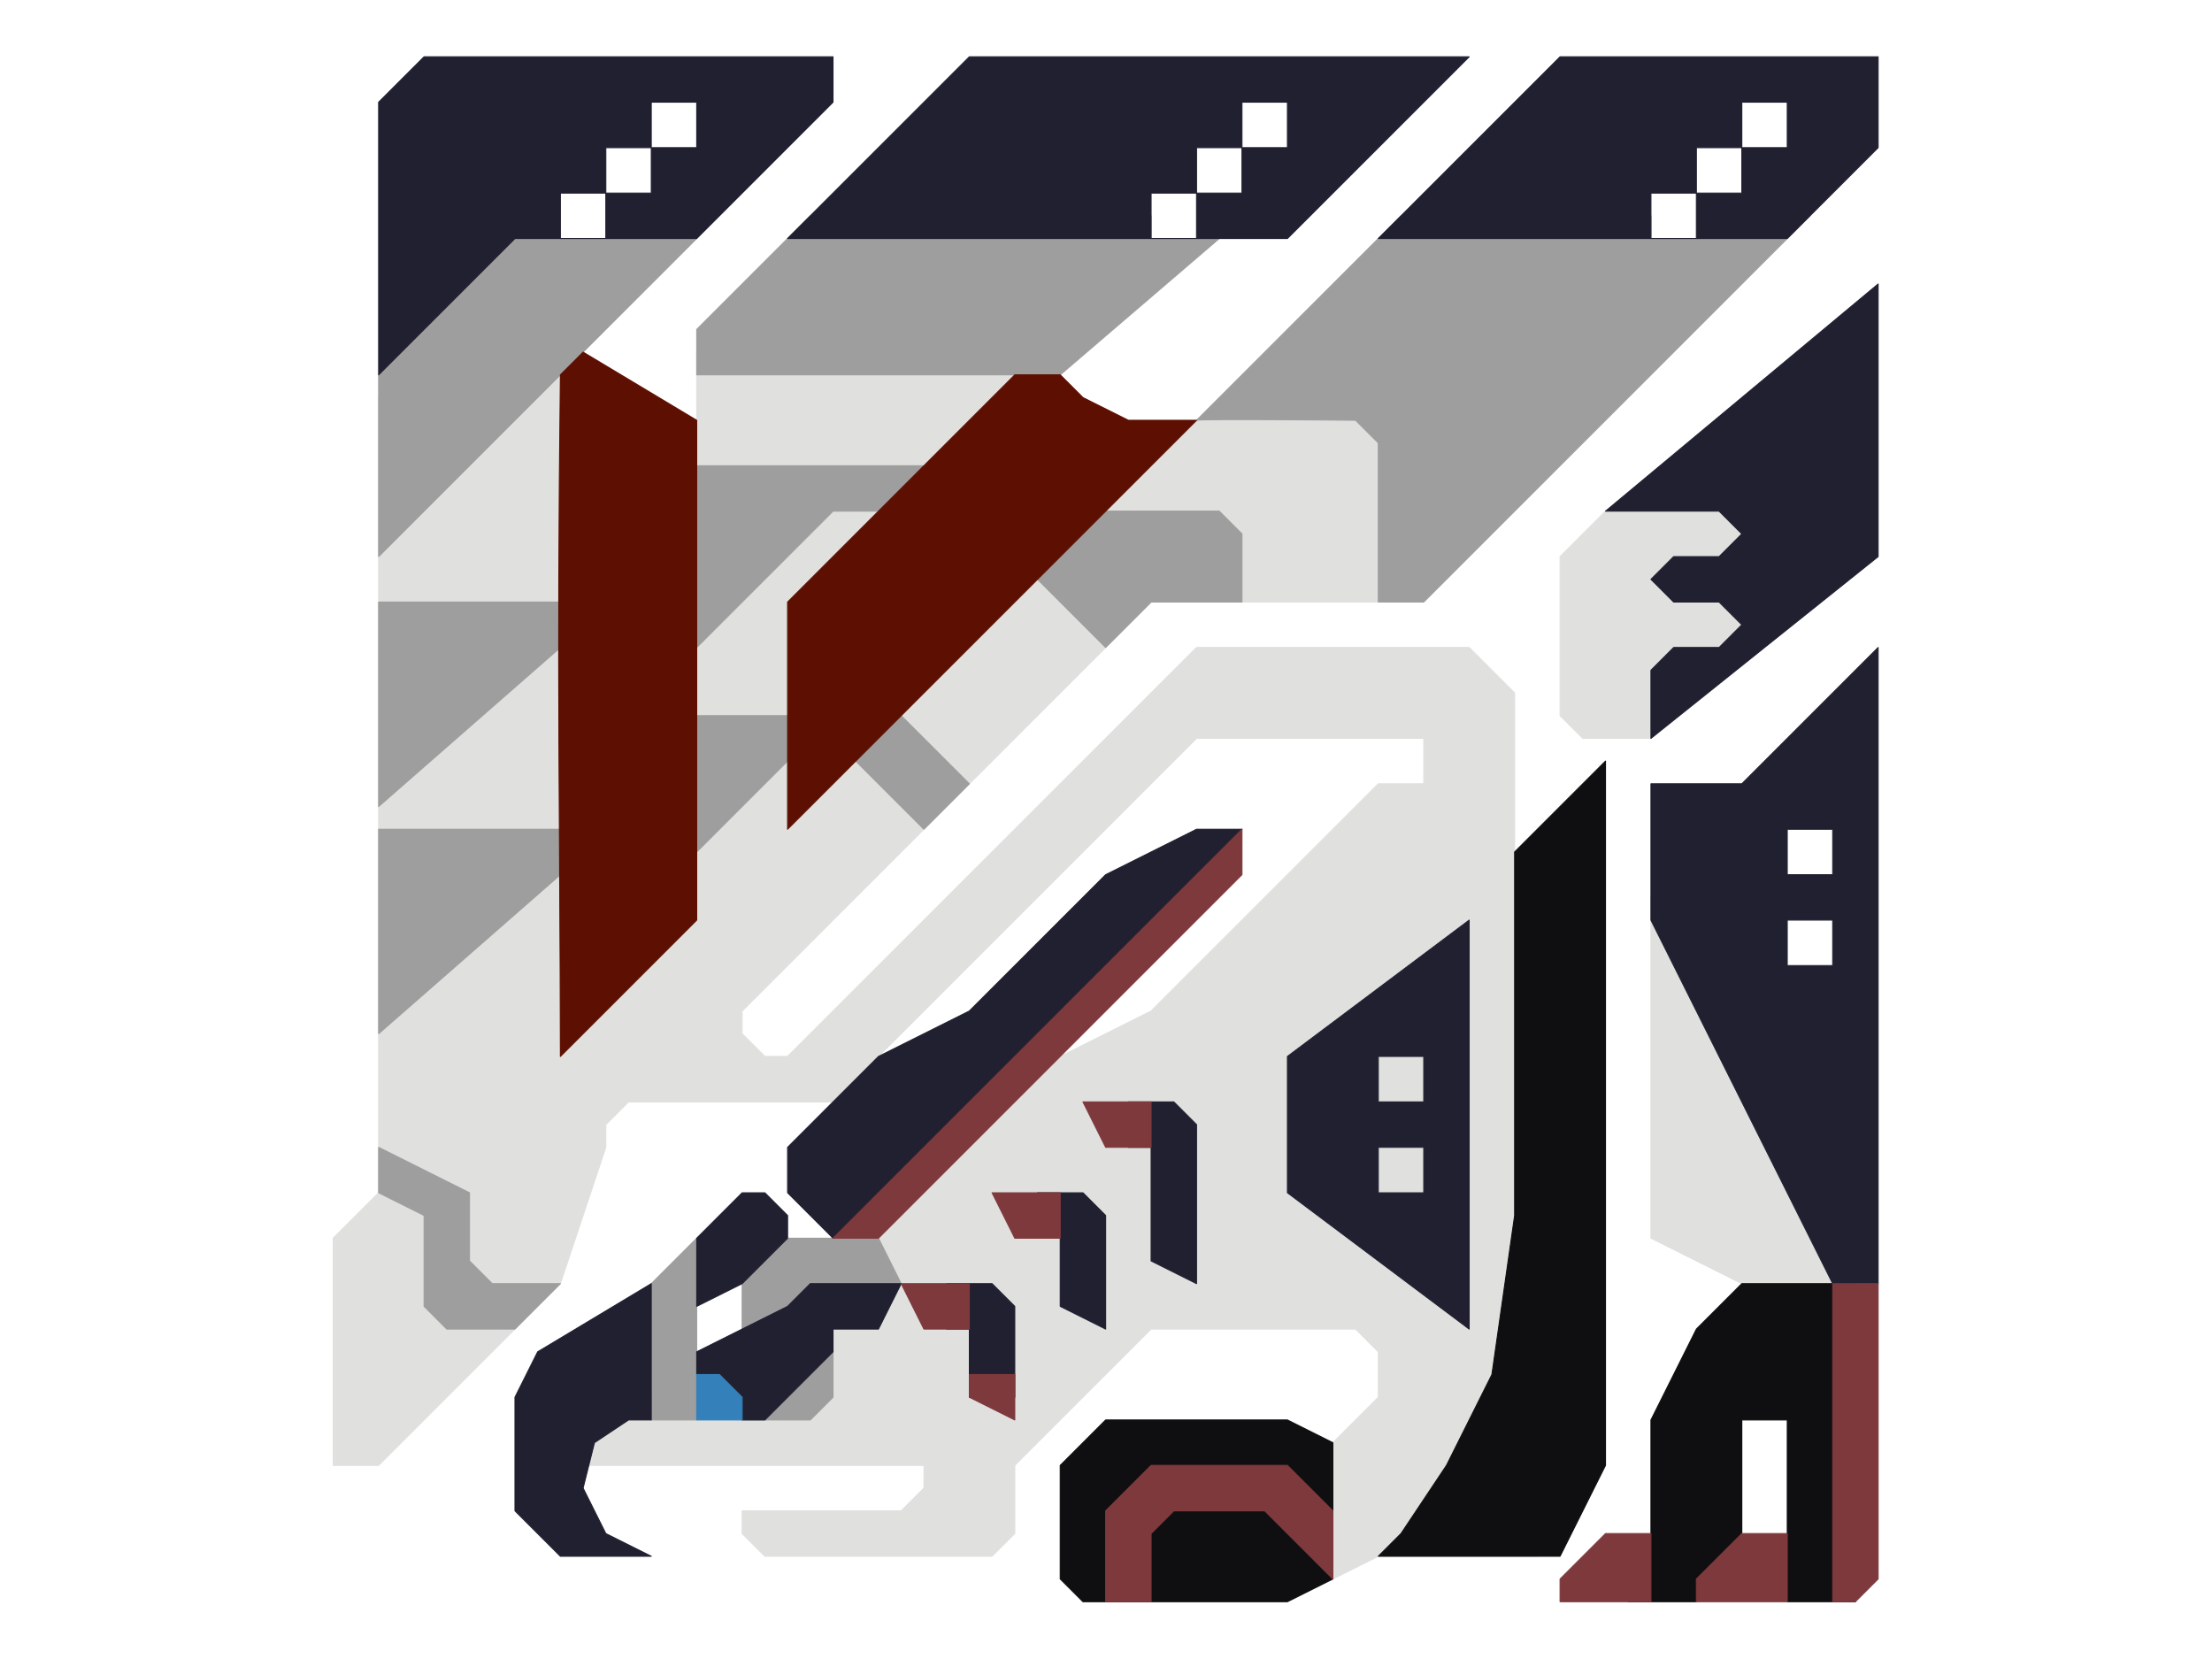 <?xml version="1.0" encoding="UTF-8" standalone="no"?>
<!DOCTYPE svg PUBLIC "-//W3C//DTD SVG 1.1//EN" "http://www.w3.org/Graphics/SVG/1.1/DTD/svg11.dtd">
<svg width="100%" height="100%" viewBox="0 0 4634 3475" version="1.1" xmlns="http://www.w3.org/2000/svg" xmlns:xlink="http://www.w3.org/1999/xlink" xml:space="preserve" xmlns:serif="http://www.serif.com/" style="fill-rule:evenodd;clip-rule:evenodd;stroke-linecap:round;stroke-linejoin:round;stroke-miterlimit:1.5;">
    <g transform="matrix(2.083,0,0,2.083,0,0)">
        <g id="Layer8">
            <g transform="matrix(1,0,0,1,-30.5,-11.45)">
                <path d="M799.75,1576.65L776.9,1553.8L776.9,1530.95L936.85,1530.95L959.7,1508.1L959.7,1485.25L616.95,1485.25L616.95,1439.55L845.45,1348.15L891.15,1256.75L1096.8,1073.95L1188.2,1028.25L1416.7,799.75L1462.4,799.75L1462.4,754.05L1233.9,754.05L868.3,1119.65L662.65,1119.65L639.8,1142.5L639.8,1165.35L594.1,1302.45L502.7,1393.85L457,1439.55L411.3,1485.25L365.6,1485.25L365.6,1256.75L411.3,1211.05L411.3,411.3L616.95,365.6L616.95,411.3L731.2,434.15L731.2,365.6L1096.8,388.45L1119.65,434.15L1439.55,434.15L1439.55,616.95L1188.2,616.95L776.9,1028.25L776.9,1051.1L799.75,1073.95L822.6,1073.95L1233.9,662.65L1508.1,662.65L1553.8,708.35L1553.8,868.3L1576.65,868.3L1576.65,1576.65L1416.7,1576.65L1371,1599.5L1348.15,1599.5L1348.15,1508.1L1371,1485.25L1371,1462.4L1393.85,1439.55L1416.7,1416.7L1416.7,1371L1393.85,1348.15L1188.2,1348.15L1051.1,1485.25L1051.1,1553.8L1028.25,1576.65L799.75,1576.65Z" style="fill:rgb(224,224,222);stroke:rgb(224,224,222);stroke-width:1px;"/>
            </g>
            <g transform="matrix(1,0,0,1,-30.5,-11.45)">
                <path d="M1690.9,914L1690.9,1256.75L1782.3,1302.45L1782.3,1325.3L1896.55,1325.3L1873.7,1051.1L1736.6,914L1690.9,914Z" style="fill:rgb(224,224,222);stroke:rgb(224,224,222);stroke-width:1px;"/>
            </g>
            <g transform="matrix(1,0,0,1,-30.5,-11.45)">
                <path d="M1805.15,502.7L1805.15,639.8L1690.9,754.05L1622.35,754.05L1599.5,731.2L1599.5,571.25L1645.2,525.55L1690.9,502.7L1805.15,502.7Z" style="fill:rgb(224,224,222);stroke:rgb(224,224,222);stroke-width:1px;"/>
            </g>
        </g>
        <g id="Layer14">
            <g transform="matrix(1,0,0,1,-30.5,-11.45)">
                <path d="M868.3,1416.7L868.3,1302.45L936.85,1302.45L914,1256.75L822.6,1256.75L776.9,1302.45L776.9,1439.55L845.45,1439.55L868.3,1416.7Z" style="fill:rgb(158,158,158);stroke:rgb(158,158,158);stroke-width:1px;"/>
            </g>
            <g transform="matrix(1,0,0,1,-30.5,-11.45)">
                <path d="M731.2,1439.55L731.2,1256.75L685.5,1302.45L685.5,1439.55L731.2,1439.55Z" style="fill:rgb(158,158,158);stroke:rgb(158,158,158);stroke-width:1px;"/>
            </g>
            <g transform="matrix(1,0,0,1,-30.5,-11.45)">
                <path d="M1233.9,434.15L1439.55,228.5L1690.9,228.5L1690.9,251.35L1736.6,251.35L1850.85,228.5L1599.5,479.85L1462.4,616.95L1416.7,616.95L1416.7,457L1393.85,434.15C1393.85,434.15 1238.07,432.579 1233.9,434.15Z" style="fill:rgb(158,158,158);stroke:rgb(158,158,158);stroke-width:1px;"/>
            </g>
            <g transform="matrix(1,0,0,1,-30.5,-11.45)">
                <path d="M1279.6,616.95L1279.6,548.4L1256.75,525.55L1142.5,525.55L1073.95,594.1L1142.5,662.65L1188.2,616.95L1279.6,616.95Z" style="fill:rgb(158,158,158);stroke:rgb(158,158,158);stroke-width:1px;"/>
            </g>
            <g transform="matrix(1,0,0,1,-30.5,-11.45)">
                <path d="M936.85,731.2L1005.4,799.75L959.7,845.45L891.15,776.9L936.85,731.2Z" style="fill:rgb(158,158,158);stroke:rgb(158,158,158);stroke-width:1px;"/>
            </g>
            <g transform="matrix(1,0,0,1,-30.5,-80)">
                <path d="M822.6,799.75L822.6,845.45L731.2,936.85L731.2,799.75L822.6,799.75Z" style="fill:rgb(158,158,158);stroke:rgb(158,158,158);stroke-width:1px;"/>
            </g>
            <g transform="matrix(1,0,0,1,-30.5,-11.45)">
                <path d="M731.2,662.65L776.9,616.95L822.6,571.25L868.3,525.55L959.7,525.55L959.7,479.85L708.35,479.85L708.35,662.65L731.2,662.65Z" style="fill:rgb(158,158,158);stroke:rgb(158,158,158);stroke-width:1px;"/>
            </g>
            <g transform="matrix(1,0,0,1,-30.5,-11.45)">
                <path d="M1096.8,388.45L1256.75,251.35L1256.75,228.5L1233.9,251.35L1188.2,251.35L1188.2,228.5L845.45,228.5L731.2,342.75L731.2,388.45L1096.8,388.45Z" style="fill:rgb(158,158,158);stroke:rgb(158,158,158);stroke-width:1px;"/>
            </g>
            <g transform="matrix(1,0,0,1,-30.5,-11.45)">
                <path d="M411.3,571.25L731.2,251.35L662.65,228.5L639.8,251.35L594.1,251.35L548.4,228.5L411.3,388.45L411.3,571.25Z" style="fill:rgb(158,158,158);stroke:rgb(158,158,158);stroke-width:1px;"/>
            </g>
            <g transform="matrix(1,0,0,1,-30.5,-11.45)">
                <path d="M411.3,822.6L411.3,616.95L616.95,616.95L616.95,662.65L594.1,662.65L411.3,822.6Z" style="fill:rgb(158,158,158);stroke:rgb(158,158,158);stroke-width:1px;"/>
            </g>
            <g transform="matrix(1,0,0,1,-30.5,217.05)">
                <path d="M411.3,822.6L411.3,616.95L616.95,616.95L616.95,662.65L594.1,662.65L411.3,822.6Z" style="fill:rgb(158,158,158);stroke:rgb(158,158,158);stroke-width:1px;"/>
            </g>
            <g transform="matrix(1,0,0,1,-30.5,-11.45)">
                <path d="M411.3,1165.35L411.3,1211.05L457,1233.9L457,1325.3L479.85,1348.15L548.4,1348.15L594.1,1302.45L525.55,1302.45L502.7,1279.6L502.7,1211.05L411.3,1165.35Z" style="fill:rgb(158,158,158);stroke:rgb(158,158,158);stroke-width:1px;"/>
            </g>
        </g>
        <g id="Layer13">
            <g transform="matrix(1,0,0,1,-30.5,-11.45)">
                <path d="M1919.4,662.65L1919.4,1302.45L1873.7,1302.45L1828,1211.05L1782.3,1119.65L1736.6,1028.25L1690.9,936.85L1690.9,799.75L1782.3,799.75L1919.4,662.65ZM1873.7,982.55L1873.7,936.85L1828,936.85L1828,982.55L1873.7,982.55ZM1873.7,891.15L1873.7,845.45L1828,845.45L1828,891.15L1873.7,891.15Z" style="fill:rgb(32,32,48);stroke:rgb(32,32,48);stroke-width:1px;"/>
            </g>
            <g transform="matrix(1,0,0,1,-30.5,-11.45)">
                <path d="M1508.1,936.85L1325.3,1073.95L1325.3,1211.05L1508.1,1348.15L1508.1,936.85ZM1416.7,1211.05L1416.7,1165.35L1462.4,1165.35L1462.4,1211.05L1416.7,1211.05ZM1462.4,1073.95L1416.7,1073.95L1416.7,1119.65L1462.4,1119.65L1462.4,1073.95Z" style="fill:rgb(32,32,48);stroke:rgb(32,32,48);stroke-width:1px;"/>
            </g>
            <g transform="matrix(1,0,0,1,-30.5,-11.45)">
                <path d="M1165.35,1165.35L1165.35,1119.65L1211.05,1119.65L1233.9,1142.5L1233.9,1302.45L1188.2,1279.6L1188.2,1165.35L1165.35,1165.35Z" style="fill:rgb(32,32,48);stroke:rgb(32,32,48);stroke-width:1px;"/>
            </g>
            <g transform="matrix(1,0,0,1,-30.5,-11.45)">
                <path d="M1073.95,1211.05L1119.65,1211.05L1142.5,1233.9L1142.5,1348.15L1096.8,1325.3L1096.8,1256.75L1073.95,1211.05Z" style="fill:rgb(32,32,48);stroke:rgb(32,32,48);stroke-width:1px;"/>
            </g>
            <g transform="matrix(1,0,0,1,-30.5,-11.45)">
                <path d="M982.55,1302.45L1028.25,1302.45L1051.1,1325.3L1051.1,1416.7L1005.4,1416.7L1005.4,1348.15L982.55,1348.15L982.55,1302.45Z" style="fill:rgb(32,32,48);stroke:rgb(32,32,48);stroke-width:1px;"/>
            </g>
            <g transform="matrix(1,0,0,1,-30.5,-11.45)">
                <path d="M1690.9,754.05L1919.4,571.25L1919.4,297.05L1645.2,525.55L1759.45,525.55L1782.3,548.4L1759.45,571.25L1713.75,571.25L1690.9,594.1L1713.75,616.95L1759.45,616.95L1782.3,639.8L1759.45,662.65L1713.75,662.65L1690.9,685.5L1690.9,754.05Z" style="fill:rgb(32,32,48);stroke:rgb(32,32,48);stroke-width:1px;"/>
            </g>
            <g transform="matrix(1,0,0,1,-30.5,-11.45)">
                <path d="M1416.7,251.35L1599.5,68.55L1919.4,68.55L1919.4,159.95L1828,251.35L1782.3,251.35L1416.7,251.35ZM1736.6,251.35L1736.6,205.65L1690.9,205.65L1690.9,251.35L1736.6,251.35ZM1782.3,159.95L1736.6,159.95L1736.6,205.65L1782.3,205.65L1782.3,159.95ZM1828,159.95L1828,114.25L1782.3,114.25L1782.3,159.95L1828,159.95Z" style="fill:rgb(32,32,48);stroke:rgb(32,32,48);stroke-width:1px;"/>
            </g>
            <g transform="matrix(1,0,0,1,-624.6,-11.45)">
                <path d="M1416.7,251.35L1599.5,68.55L2102.2,68.55L1919.4,251.35L1416.7,251.35ZM1828,251.35L1828,205.65L1782.3,205.65L1782.3,251.35L1828,251.35ZM1873.7,159.95L1828,159.95L1828,205.65L1873.7,205.65L1873.7,159.95ZM1919.4,159.95L1919.4,114.25L1873.7,114.25L1873.7,159.95L1919.4,159.95Z" style="fill:rgb(32,32,48);stroke:rgb(32,32,48);stroke-width:1px;"/>
            </g>
            <g transform="matrix(1,0,0,1,-30.5,-11.45)">
                <path d="M548.4,251.35L411.3,388.45L411.3,114.25L457,68.55L868.3,68.55L868.3,114.25L731.2,251.35L548.4,251.35ZM639.8,251.35L639.8,205.65L594.1,205.65L594.1,251.35L639.8,251.35ZM639.8,205.65L685.5,205.65L685.5,159.95L731.2,159.95L731.2,114.25L685.5,114.25L685.5,159.95L639.8,159.95L639.8,205.65Z" style="fill:rgb(32,32,48);stroke:rgb(32,32,48);stroke-width:1px;"/>
            </g>
            <g transform="matrix(1,0,0,1,-30.5,-11.45)">
                <path d="M731.2,1256.75L776.9,1211.05L799.75,1211.05L822.6,1233.9L822.6,1256.75L776.9,1302.45L731.2,1325.3L731.2,1256.75Z" style="fill:rgb(32,32,48);stroke:rgb(32,32,48);stroke-width:1px;"/>
            </g>
            <g transform="matrix(1,0,0,1,-30.5,-11.45)">
                <path d="M731.2,1371L731.2,1393.85L776.9,1439.55L799.75,1439.55L868.3,1371L868.3,1348.15L914,1348.15L936.85,1302.45L845.45,1302.45L822.6,1325.3L776.9,1348.15L731.2,1371Z" style="fill:rgb(32,32,48);stroke:rgb(32,32,48);stroke-width:1px;"/>
            </g>
            <g transform="matrix(1,0,0,1,-30.5,-11.45)">
                <path d="M685.5,1302.45L571.25,1371L548.4,1416.7L548.4,1530.95L594.1,1576.65L685.5,1576.65L639.8,1553.8L616.95,1508.1L628.375,1462.4L662.65,1439.55L685.5,1439.55L685.5,1302.45Z" style="fill:rgb(32,32,48);stroke:rgb(32,32,48);stroke-width:1px;"/>
            </g>
            <g transform="matrix(1,0,0,1,-30.5,-11.45)">
                <path d="M868.3,1256.75L822.6,1211.05L822.6,1165.35L868.3,1119.65L914,1073.95L1005.4,1028.25L1142.5,891.15L1233.9,845.45L1279.6,845.45L868.3,1256.75Z" style="fill:rgb(32,32,48);stroke:rgb(32,32,48);stroke-width:1px;"/>
            </g>
        </g>
        <g id="Layer12">
            <g transform="matrix(1,0,0,1,-30.5,-11.45)">
                <path d="M1668.05,1622.35L1690.9,1553.8L1690.9,1439.55L1736.6,1348.15L1782.3,1302.45L1896.55,1302.45L1896.55,1622.35L1828,1622.35L1828,1439.55L1782.3,1439.55L1782.3,1576.65L1736.6,1622.35L1668.05,1622.35Z" style="fill:rgb(15,15,17);stroke:rgb(15,15,17);stroke-width:1px;"/>
            </g>
            <g transform="matrix(1,0,0,1,-30.5,-11.45)">
                <path d="M1096.8,1599.5L1096.8,1485.25L1142.5,1439.55L1325.3,1439.55L1371,1462.4L1371,1599.5L1325.3,1622.35L1119.65,1622.35L1096.8,1599.5Z" style="fill:rgb(15,15,17);stroke:rgb(15,15,17);stroke-width:1px;"/>
            </g>
            <g transform="matrix(1,0,0,1,-30.5,-11.45)">
                <path d="M1553.8,868.3L1645.2,776.9L1645.2,1485.25L1599.5,1576.65L1416.7,1576.65L1439.55,1553.8L1485.25,1485.25L1530.95,1393.85L1553.8,1233.9L1553.8,868.3Z" style="fill:rgb(15,15,17);stroke:rgb(15,15,17);stroke-width:1px;"/>
            </g>
        </g>
        <g id="Layer9">
            <g transform="matrix(1,0,0,1,-30.5,-11.45)">
                <path d="M1371,1530.95L1325.3,1485.25L1188.2,1485.25L1142.5,1530.95L1142.5,1622.35L1188.2,1622.35L1188.2,1553.8L1211.05,1530.95L1302.45,1530.95L1371,1599.5L1371,1530.95Z" style="fill:rgb(126,57,60);stroke:rgb(126,57,60);stroke-width:1px;"/>
            </g>
            <g transform="matrix(1,0,0,1,-30.5,-11.45)">
                <path d="M1599.5,1622.35L1599.5,1599.5L1645.2,1553.8L1690.9,1553.8L1690.9,1622.35L1599.5,1622.35Z" style="fill:rgb(126,57,60);stroke:rgb(126,57,60);stroke-width:1px;"/>
            </g>
            <g transform="matrix(1,0,0,1,-30.5,-11.45)">
                <path d="M1736.6,1622.35L1736.6,1599.5L1782.3,1553.8L1828,1553.8L1828,1622.35L1736.6,1622.35Z" style="fill:rgb(126,57,60);stroke:rgb(126,57,60);stroke-width:1px;"/>
            </g>
            <g transform="matrix(1,0,0,1,-30.5,-11.45)">
                <path d="M1919.4,1302.45L1873.7,1302.45L1873.7,1622.35L1896.55,1622.35L1919.4,1599.5L1919.4,1302.45Z" style="fill:rgb(126,57,60);stroke:rgb(126,57,60);stroke-width:1px;"/>
            </g>
            <g transform="matrix(1,0,0,1,-30.5,-11.45)">
                <path d="M914,1256.75L1279.6,891.15L1279.6,845.45L868.3,1256.75L914,1256.75Z" style="fill:rgb(126,57,60);stroke:rgb(126,57,60);stroke-width:1px;"/>
            </g>
            <g transform="matrix(1,0,0,1,-30.5,-11.45)">
                <path d="M959.7,1348.15L936.85,1302.45L1005.4,1302.45L1005.4,1348.15L959.7,1348.15Z" style="fill:rgb(126,57,60);stroke:rgb(126,57,60);stroke-width:1px;"/>
            </g>
            <g transform="matrix(1,0,0,1,-30.5,-11.45)">
                <path d="M1005.4,1393.85L1051.1,1393.85L1051.1,1439.55L1005.4,1416.7L1005.4,1393.85Z" style="fill:rgb(126,57,60);stroke:rgb(126,57,60);stroke-width:1px;"/>
            </g>
            <g transform="matrix(1,0,0,1,-30.5,-11.45)">
                <path d="M1051.1,1256.75L1028.25,1211.05L1096.8,1211.05L1096.8,1256.75L1051.1,1256.75Z" style="fill:rgb(126,57,60);stroke:rgb(126,57,60);stroke-width:1px;"/>
            </g>
            <g transform="matrix(1,0,0,1,-30.5,-11.45)">
                <path d="M1142.5,1165.35L1119.65,1119.65L1188.2,1119.65L1188.2,1165.35L1142.5,1165.35Z" style="fill:rgb(126,57,60);stroke:rgb(126,57,60);stroke-width:1px;"/>
            </g>
        </g>
        <g id="Layer11">
            <g transform="matrix(1,0,0,1,-30.5,-11.45)">
                <path d="M594.1,1073.95L731.2,936.85L731.2,434.15L616.95,365.6L594.1,388.45C590.41,695.669 593.786,835.616 594.1,1073.95Z" style="fill:rgb(93,16,1);stroke:rgb(93,16,1);stroke-width:1px;"/>
            </g>
            <g transform="matrix(1,0,0,1,-30.5,-11.45)">
                <path d="M822.6,616.95L822.6,845.45L1233.9,434.15L1165.35,434.15L1119.65,411.3L1096.8,388.45L1051.1,388.45L822.6,616.95Z" style="fill:rgb(93,16,1);stroke:rgb(93,16,1);stroke-width:1px;"/>
            </g>
        </g>
        <g transform="matrix(1,0,0,1,-30.5,-11.45)">
            <g id="Layer10">
                <path d="M731.2,1393.85L754.05,1393.85L776.9,1416.7L776.9,1439.55L731.2,1439.55L731.2,1393.85Z" style="fill:rgb(51,128,186);stroke:rgb(51,128,186);stroke-width:1px;"/>
            </g>
        </g>
    </g>
</svg>

